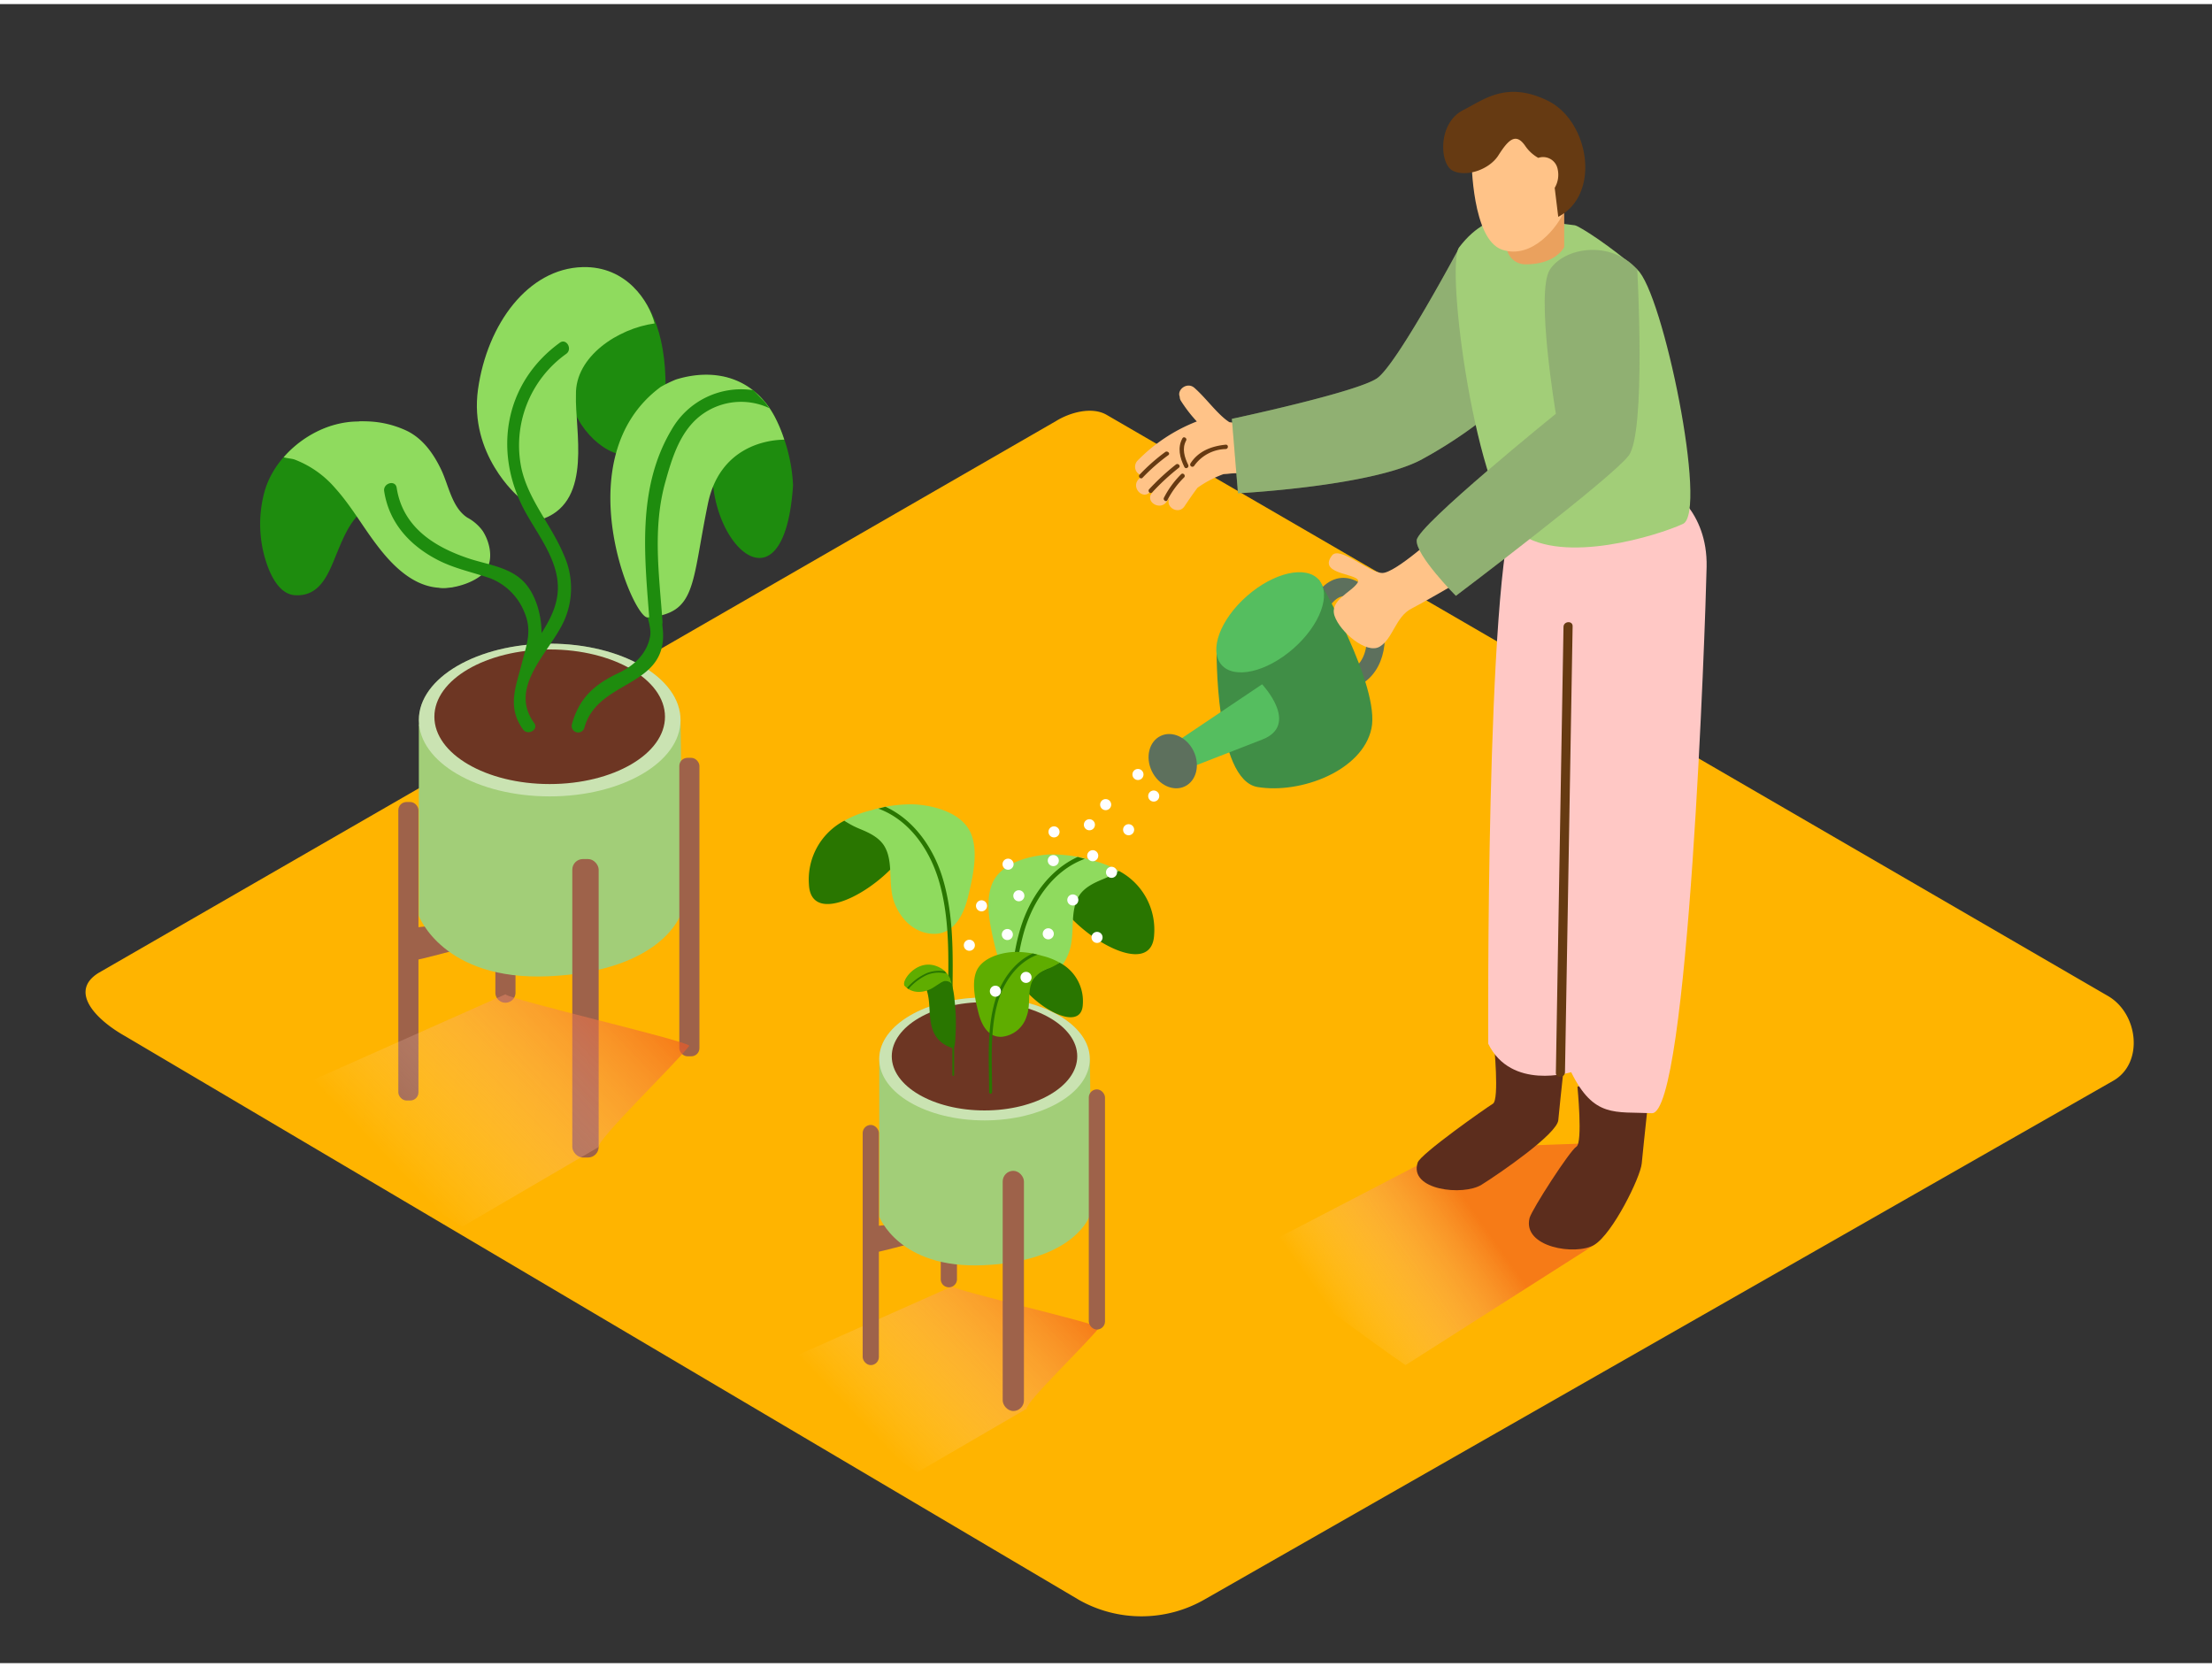 <svg xmlns="http://www.w3.org/2000/svg" xmlns:xlink="http://www.w3.org/1999/xlink" viewBox="0 0 400 300" width="406" height="306" class="illustration"><rect x="0" y="0" width="400" height="300" fill="#333333" stroke="none"/><defs><linearGradient id="linear-gradient" x1="155.45" y1="256.18" x2="186.44" y2="226.6" gradientUnits="userSpaceOnUse"><stop offset="0" stop-color="#fff" stop-opacity="0"></stop><stop offset="1" stop-color="#f15a24"></stop></linearGradient><linearGradient id="linear-gradient-2" x1="240.81" y1="236.61" x2="266.55" y2="218.39" xlink:href="#linear-gradient"></linearGradient><linearGradient id="linear-gradient-3" x1="70.49" y1="209.44" x2="109.25" y2="172.45" xlink:href="#linear-gradient"></linearGradient></defs><title>PP</title><g style="isolation: isolate;"><g id="Layer_2" data-name="Layer 2"><path d="M195.17,288.6,22.67,186.65c-5.49-3.08-10.2-8.15-4.85-11.46L190.94,75.41c2.6-1.61,6.54-2.66,9.18-1.13L381.2,179.37c5.49,3.19,6.48,12.1,1,15.29L217.91,288.44A22.94,22.94,0,0,1,195.17,288.6Z" fill="#ffb400"></path><path d="M198.77,239.32c-.64-.82-25.93-6.64-26.6-7.44l-35.82,15.93,4.57,2.82c4.54,3.22,20.4,11.73,25,14.84L185.65,254C185.42,252.85,196.49,242.27,198.77,239.32Z" opacity="0.63" fill="url(#linear-gradient)" style="mix-blend-mode: multiply;"></path><path d="M294.94,205.73l-32.68,1.17L226,225.75c5.68,4,22.4,16.47,28.17,20.36l34.19-21.77C287.94,222.51,295.15,207.6,294.94,205.73Z" opacity="0.63" fill="url(#linear-gradient-2)" style="mix-blend-mode: multiply;"></path><path d="M202.3,156.73a12,12,0,0,1,6.41,11.49c-.34,8.47-14.29.2-18-6.94s-4.29,3-4.29,3" fill="#297600"></path><path d="M189.75,153.77a25.26,25.26,0,0,1,7.74,1.08,18.79,18.79,0,0,1,4.82,1.88,15.54,15.54,0,0,1-2.79,1.48c-1.75.71-3.58,1.59-4.51,3.23a6.43,6.43,0,0,0-.54,1.27c-.85,2.79-.12,6.16-1.26,9s-3.49,5.27-6.78,5.47c-3.93.24-5.73-3.53-6.51-6.8s-1.84-7.73-.6-11.08C180.77,155.36,186,154,189.75,153.77Z" fill="#8fdb5e"></path><path d="M184.57,167c1.65-5.35,5.15-10.4,10.27-12.76H195l.24.08.93.24c-6,2.21-9.71,8.09-11.24,14.1-2,7.69-1.3,16-1.32,23.86a.41.41,0,0,1-.82,0C182.84,184.12,182.07,175.12,184.57,167Z" fill="#297600"></path><path d="M157.47,225.86c.67.13,12.66-3.2,12.66-3.2v-2.93l-12.66,1.33" fill="#9e624a"></path><path d="M170.12,224.45v6a1.47,1.47,0,1,0,2.93,0v-6.14Z" fill="#9e624a"></path><path d="M159,191.39v27.87s3.52,9.46,18.83,8.79,18.83-7.78,19.25-9,0-28.34,0-28.34" fill="#a2ce78"></path><ellipse cx="178.03" cy="190.75" rx="19.04" ry="11.11" fill="#a2ce78"></ellipse><ellipse cx="178.03" cy="190.75" rx="19.04" ry="11.11" fill="#fff" opacity="0.43"></ellipse><ellipse cx="178.03" cy="190.27" rx="16.77" ry="9.79" fill="#6d3623"></ellipse><rect x="181.32" y="210.98" width="3.84" height="43.43" rx="1.92" ry="1.92" fill="#9e624a"></rect><rect x="196.89" y="196.25" width="2.93" height="43.43" rx="1.47" ry="1.47" fill="#9e624a"></rect><rect x="156" y="202.68" width="2.93" height="43.43" rx="1.47" ry="1.47" fill="#9e624a"></rect><path d="M152.69,147.66a12,12,0,0,0-6.41,11.49c.34,8.47,14.29.2,18-6.94s4.29,3,4.29,3" fill="#297600"></path><path d="M165.25,144.71a25.26,25.26,0,0,0-7.74,1.08,18.79,18.79,0,0,0-4.82,1.88,15.54,15.54,0,0,0,2.79,1.48c1.75.71,3.58,1.59,4.51,3.23a6.43,6.43,0,0,1,.54,1.27c.85,2.79.12,6.16,1.26,9s3.49,5.27,6.78,5.47c3.93.24,5.73-3.53,6.51-6.8s1.84-7.73.6-11.08C174.23,146.3,169,144.89,165.25,144.71Z" fill="#8fdb5e"></path><path d="M170.42,157.92c-1.65-5.35-5.15-10.4-10.27-12.76H160l-.24.08-.93.24c6,2.21,9.71,8.09,11.24,14.1,2,7.69,1.3,16,1.32,23.86a.41.41,0,0,0,.82,0C172.15,175.06,172.93,166.05,170.42,157.92Z" fill="#297600"></path><path d="M191.61,173.33a7.85,7.85,0,0,1,4.2,7.53c-.22,5.55-9.36.13-11.79-4.55s-2.81,2-2.81,2" fill="#297600"></path><path d="M183.39,171.4a16.54,16.54,0,0,1,5.07.7,12.3,12.3,0,0,1,3.15,1.23,10.18,10.18,0,0,1-1.83,1,5.55,5.55,0,0,0-3,2.12,4.21,4.21,0,0,0-.35.83c-.56,1.82-.08,4-.82,5.87a5.24,5.24,0,0,1-4.44,3.59c-2.57.16-3.75-2.32-4.27-4.46s-1.21-5.06-.39-7.26C177.51,172.44,181,171.51,183.39,171.4Z" fill="#5fad00"></path><path d="M180,180.05c1.08-3.5,3.37-6.81,6.72-8.36h.13l.16.05.61.16c-3.9,1.45-6.36,5.3-7.36,9.23-1.28,5-.85,10.48-.86,15.63a.27.27,0,0,1-.54,0C178.87,191.27,178.36,185.38,180,180.05Z" fill="#297600"></path><path d="M167.9,178.15c1.09-.45,2.6-1.93,3.92-1.89a15.45,15.45,0,0,1,.8,3.92,35.6,35.6,0,0,1,.15,6.55q0,.73-.12,1.45a1.16,1.16,0,0,1-.11.41q0,2.53,0,5.06a.16.16,0,0,1-.32,0q0-2.43,0-4.87a7.17,7.17,0,0,1-1.48-.68,5,5,0,0,1-2.08-2.62c-.83-2.32-.31-4.92-1.1-7.22Z" fill="#297600"></path><path d="M170.14,174.34a4.05,4.05,0,0,1,1.48,1.51,2.53,2.53,0,0,1,.23.45l0,.1h0a6.76,6.76,0,0,1,.25.8,1,1,0,0,0-.55-.43,1.37,1.37,0,0,0-.86-.08,3.61,3.61,0,0,0-.79.42c-.37.22-.72.47-1.09.7-1.71,1.09-4,1.2-5.32-.39,0-.06,0-.13,0-.19C163.29,176.15,166.35,172.14,170.14,174.34Z" fill="#5fad00"></path><path d="M164.29,178.1l-.21-.14a.15.15,0,0,1,0-.12,10.05,10.05,0,0,1,3.56-2.63,6.1,6.1,0,0,1,3.18-.31c.11.13.22.27.32.42a5.53,5.53,0,0,0-3.66.3,10.23,10.23,0,0,0-3.18,2.45Z" fill="#297600"></path><path d="M249.74,109.95c-1.69-5.25-7.24-8.88-11.37-3.65-1.28,1.62,1,3.93,2.29,2.29,3.47-4.39,6.29,1.79,6.51,5,.18,2.6-.45,5.9-3.21,6.92-1.94.72-1.1,3.86.86,3.13C250.3,121.58,251.36,115,249.74,109.95Z" fill="#5d705d"></path><path d="M238.48,104.1S249.63,123.37,248,131s-12.79,11.86-20.58,10.58S220,116.4,220,116.4" fill="#408e46"></path><path d="M260.39,95.5s-8,7.37-10.41,7.37-7.76-5-9.13-3.14c-2.79,3.68,5.77,3.14,4.65,4.9s-5.13,3.14-4.17,6,5.77,7,8.17,5.56,2.88-5.45,5.77-6.89,22.6-13,22.6-13" fill="#ffc388"></path><path d="M208.28,88.44a34.85,34.85,0,0,1,3.78-4.22,31.17,31.17,0,0,0-4.09,4c-1.33,1.48-3.44-.79-2.11-2.26l.67-.72a1.61,1.61,0,0,1-.84-2.67,30.36,30.36,0,0,1,10.73-7.1,25.79,25.79,0,0,1-2.87-3.72,1.37,1.37,0,0,1-.22-.76c-.54-1.27,1.36-2.74,2.66-1.59,1.89,1.67,3.37,3.73,5.24,5.38a9.75,9.75,0,0,0,1.08.82c2.73.35,5.45.74,8.17,1.18,1.92.31,1.12,3.14-.73,3a1.83,1.83,0,0,1-.22,1.05l.37.09a1.38,1.38,0,0,1,1,1l.31,0c2,.2,1.92,3.3-.07,3.1l-.7-.08a1.24,1.24,0,0,1-1.73.74,14.59,14.59,0,0,0-6.74-.73l-.73.05a19.61,19.61,0,0,0-4.7,2.47c-.82,1.09-1.59,2.22-2.35,3.35-1.07,1.6-3.54.14-2.71-1.46-.18.22-.37.44-.54.67C209.73,91.64,207.08,90,208.28,88.44Z" fill="#ffc388"></path><path d="M206.08,85.09A34.26,34.26,0,0,1,210.71,81c.41-.3,1,.28.54.58a34.26,34.26,0,0,0-4.64,4.07C206.27,86,205.73,85.46,206.08,85.09Z" fill="#663a12"></path><path d="M207.81,87.72a42.44,42.44,0,0,1,4.83-4.46c.4-.31.94.26.54.58a42.44,42.44,0,0,0-4.83,4.46C208,88.67,207.47,88.09,207.81,87.72Z" fill="#663a12"></path><path d="M215.27,83.07c1.43-2.25,3.84-3.15,6.4-3.4.51,0,.48.74,0,.79a7.2,7.2,0,0,0-5.7,3A.4.4,0,0,1,215.27,83.07Z" fill="#663a12"></path><path d="M214.17,83.71c-.81-1.65-1.29-3.49-.35-5.19.24-.45.92,0,.67.41-.79,1.44-.3,3,.38,4.41C215.09,83.79,214.4,84.17,214.17,83.71Z" fill="#663a12"></path><path d="M210.48,89.26a16.75,16.75,0,0,1,3.1-4.24c.36-.36.9.22.54.58a16.06,16.06,0,0,0-3,4.07C210.93,90.13,210.25,89.71,210.48,89.26Z" fill="#663a12"></path><path d="M263.91,44s-11.26,21.1-14.86,23.64S222.76,75,222.76,75l1.11,13.46s23.83-1.23,33-6a81.19,81.19,0,0,0,16.9-12.14" fill="#a2ce78"></path><path d="M263.91,44s-11.26,21.1-14.86,23.64S222.76,75,222.76,75l1.11,13.46s23.83-1.23,33-6a81.19,81.19,0,0,0,16.9-12.14" fill="#606060" opacity="0.27"></path><path d="M285.25,195.77s1,10.12-.19,10.84-8,11.27-8.46,12.88c-1.37,5.33,8.41,6.88,11.72,4.86s8.34-12.22,8.56-14.72,1.89-17.87,1.89-17.87" fill="#5c2d1d"></path><path d="M270.16,188s1,10.12-.19,10.84-13.1,9.08-13.61,10.65c-1.63,5,8.25,6.07,11.56,4s13.66-9.19,13.87-11.68S283.68,184,283.68,184" fill="#5c2d1d"></path><path d="M301.61,87.45s7.22,4.05,7,14.34-3.28,99.09-9.91,98.77-10.48.91-14.58-7.42c0,0-10.84,3.35-15-5.14,0,0-.48-84.69,4.87-97.12S301.61,87.45,301.61,87.45Z" fill="#ffc8c5"></path><path d="M284.78,40c.84.14,6.62,3.88,11.28,8s12.84,43.9,8.27,46-21.55,7.39-29.46,1.73-13.59-48.32-11-51.76c6-7.89,12.83-5,12.83-5" fill="#a2ce78"></path><path d="M282.73,112.63c0-1.06,1.67-1.19,1.65-.13L283,193.13c0,1.06-1.67,1.19-1.65.13Z" fill="#663a12"></path><path d="M282.86,35.48v8.44s-1.42,3.14-7,3.14a3.44,3.44,0,0,1-3.41-2.95l-1-7.07" fill="#eaa15e"></path><path d="M266.11,28.34s.09,14.2,5.49,16.06,10.2-4.08,11.44-7.34,1-18.86-8.38-16.59S266.11,28.34,266.11,28.34Z" fill="#ffc388"></path><path d="M264.63,19.15c3.69-1.85,7.79-5.33,15.25-1.68s9.73,16.9,1.9,21l-.64-5.24a4.63,4.63,0,0,0,.54-3.35,2.68,2.68,0,0,0-3.51-2.07,7,7,0,0,1-2.35-2.15c-1.75-2.57-3.14-1-4.86,1.69s-6,4-8.32,2.74S259.95,21.5,264.63,19.15Z" fill="#663a12"></path><path d="M296.07,48s1.63,29.48-1.56,33.66S263.27,107,263.27,107s-7.32-7.37-7.08-10.07,25.16-22.85,25.16-22.85-3.7-22-1.09-26.05S291.24,42.59,296.07,48Z" fill="#a2ce78"></path><path d="M296.07,48s1.63,29.48-1.56,33.66S263.27,107,263.27,107s-7.32-7.37-7.08-10.07,25.16-22.85,25.16-22.85-3.7-22-1.09-26.05S291.24,42.59,296.07,48Z" fill="#606060" opacity="0.27"></path><ellipse cx="229.69" cy="111.8" rx="11.69" ry="6.34" transform="translate(-16.79 178.92) rotate(-41.19)" fill="#55be5f"></ellipse><path d="M228.23,133l-13.49,5.25-1.4-5.25,14.89-10S235.15,130.33,228.23,133Z" fill="#55be5f"></path><ellipse cx="212.07" cy="136.88" rx="4.19" ry="5.06" transform="translate(-38.46 106.14) rotate(-25.84)" fill="#5d705d"></ellipse><path d="M73.85,173.09c.83.17,15.73-4,15.73-4v-3.64l-15.73,1.66" fill="#9e624a"></path><path d="M89.58,171.34v7.42a1.82,1.82,0,1,0,3.64,0v-7.63C92,171.18,90.79,171.25,89.58,171.34Z" fill="#9e624a"></path><path d="M75.74,130.25v34.63s4.37,11.75,23.4,10.92,23.4-9.67,23.92-11.13,0-35.22,0-35.22" fill="#a2ce78"></path><ellipse cx="99.4" cy="129.46" rx="23.66" ry="13.81" fill="#a2ce78"></ellipse><ellipse cx="99.4" cy="129.46" rx="23.66" ry="13.81" fill="#fff" opacity="0.43"></ellipse><ellipse cx="99.4" cy="128.87" rx="20.85" ry="12.17" fill="#6d3623"></ellipse><rect x="103.49" y="154.6" width="4.77" height="53.97" rx="1.92" ry="1.92" fill="#9e624a"></rect><rect x="122.84" y="136.3" width="3.64" height="53.97" rx="1.47" ry="1.47" fill="#9e624a"></rect><rect x="72.03" y="144.29" width="3.64" height="53.97" rx="1.47" ry="1.47" fill="#9e624a"></rect><path d="M64.89,75.48a17.94,17.94,0,0,1,8.73,1.71c2.91,1.44,4.8,4.16,6.16,7s1.94,6.85,4.73,8.67a8.21,8.21,0,0,1,2.77,2.4c1.2,1.84,1.89,4.64.86,6.7-1.24,2.48-6.41,4-8.77,3.55" fill="#8fdb5e"></path><path d="M62.61,75.79a18.48,18.48,0,0,0-2.62.44C54.27,78,49.17,82.79,47.73,88.55a22.26,22.26,0,0,0-.11,10.51c.67,2.79,2.32,7.62,5.73,7.83,4.6.28,6.09-4,7.55-7.56,1.39-3.36,3-7.43,6.66-8.82a9.91,9.91,0,0,1,10.62,2.4Z" fill="#1e8c0e"></path><path d="M83.65,94.48c-2.78-3.6-5.09-7.52-7.77-11.19-1.55-2.12-3.21-4.78-5.4-6.53-6.4-3.1-14.45-.26-19.18,5.19.65.2,1.55.24,2,.42a18.22,18.22,0,0,1,7.33,5.18c2.83,3.13,5,7,7.54,10.3,4.07,5.4,9.46,9.85,16.43,6.62C89.1,102.4,85.61,97,83.65,94.48Z" fill="#8fdb5e"></path><path d="M106.22,48.2s14.41-1.13,14.14,21.67-21.81,7.8-17.08-5.94" fill="#1e8c0e"></path><path d="M104.15,70.64c-.16-6.93,7.64-12,14.22-12.89-1-4-5.09-10.39-13-10.19-9.87.25-17.27,10.29-18.93,22.1S93.66,89,93.66,89L98.42,93C107.19,89.59,103.93,77,104.15,70.64Z" fill="#8fdb5e"></path><path d="M143.41,87a30.11,30.11,0,0,0-3.34-12.39,13.64,13.64,0,0,0-9.38-7.26l-8.12,15.63s12.09-21.15,7.16-4.86,11.35,34.55,13.57,10.26C143.35,87.86,143.38,87.41,143.41,87Z" fill="#1e8c0e"></path><path d="M101.94,99.57C99.73,94.23,95.6,89.76,94.3,84a20.33,20.33,0,0,1,8.09-20.75c1.21-.88,0-2.91-1.18-2C91.1,68.61,89.14,81.16,95,91.84c1.83,3.31,4.22,6.49,5.33,10.14,1.45,4.77-.17,8.2-2.4,11.77,0-3.62-1.24-7.47-3.52-9.59-2.63-2.44-6.51-2.85-9.76-3.95-6.3-2.13-11.84-5.73-12.92-12.75-.23-1.48-2.48-.85-2.26.62.88,5.74,4.65,9.85,9.73,12.46,3,1.54,6.23,2.19,9.39,3.27a10.93,10.93,0,0,1,6.19,6.05c1.49,3.44.48,5.8-.36,9.14-1.09,4.33-2.82,8.06.16,12.16.88,1.21,2.91,0,2-1.18-4.74-6.54,2.83-12.76,5.39-18.38A14.46,14.46,0,0,0,101.94,99.57Z" fill="#1e8c0e"></path><path d="M131.13,85.23c-10-1.76-16.81,6-16.22,15.66a36.71,36.71,0,0,0,1.34,7.17c.45,1.7,1.61,4.55,1.32,6.22-.57,3.24-3,5.4-5.72,6.68-4.34,2.05-7.13,4.51-8.43,9.27a1.17,1.17,0,0,0,2.26.62c2.31-8.47,14.15-7.25,14.23-16.57,0-4.55-2.38-8.83-2.66-13.39-.49-8,4.71-14.91,13.26-13.41C132,87.74,132.61,85.49,131.13,85.23Z" fill="#1e8c0e"></path><path d="M140.07,74.57c-3.87-7.15-10.91-8.82-17.82-6.69a22.73,22.73,0,0,0-2.78,1.35c-17.37,12.86-5,41.91-2.36,41.68C126,110.18,125,105,128,90.41c2.1-10.31,10.63-11.63,13.82-11.64A25.73,25.73,0,0,0,140.07,74.57Z" fill="#8fdb5e"></path><path d="M136.26,69.83a14.48,14.48,0,0,0-14.8,7.1c-6.35,10.62-4.89,23-4,34.7.11,1.49,2.45,1.5,2.34,0-.61-8.47-1.81-16.85.5-25.16,1.13-4.08,2.48-8.61,5.75-11.53a12,12,0,0,1,13.07-1.87c-.3-.4-.59-.8-.89-1.2C137.53,71.19,136.89,70.51,136.26,69.83Z" fill="#1e8c0e"></path><path d="M208.63,142.21a1,1,0,0,0,0,2A1,1,0,0,0,208.63,142.21Z" fill="#fff"></path><path d="M204.09,148.3a1,1,0,0,0,0,2A1,1,0,0,0,204.09,148.3Z" fill="#fff"></path><path d="M201,156a1,1,0,0,0,0,2A1,1,0,0,0,201,156Z" fill="#fff"></path><path d="M190.47,153.88a1,1,0,0,0,0,2A1,1,0,0,0,190.47,153.88Z" fill="#fff"></path><path d="M197.6,153a1,1,0,0,0,0,2A1,1,0,0,0,197.6,153Z" fill="#fff"></path><path d="M197,147.4a1,1,0,0,0,0,2A1,1,0,0,0,197,147.4Z" fill="#fff"></path><path d="M199.94,143.76a1,1,0,0,0,0,2A1,1,0,0,0,199.94,143.76Z" fill="#fff"></path><path d="M205.78,138.31a1,1,0,0,0,0,2A1,1,0,0,0,205.78,138.31Z" fill="#fff"></path><path d="M190.6,148.69a1,1,0,0,0,0,2A1,1,0,0,0,190.6,148.69Z" fill="#fff"></path><path d="M184.24,160.24a1,1,0,0,0,0,2A1,1,0,0,0,184.24,160.24Z" fill="#fff"></path><path d="M189.56,167.12a1,1,0,0,0,0,2A1,1,0,0,0,189.56,167.12Z" fill="#fff"></path><path d="M194,161a1,1,0,0,0,0,2A1,1,0,0,0,194,161Z" fill="#fff"></path><path d="M198.38,167.77a1,1,0,0,0,0,2A1,1,0,0,0,198.38,167.77Z" fill="#fff"></path><path d="M185.54,175a1,1,0,0,0,0,2A1,1,0,0,0,185.54,175Z" fill="#fff"></path><path d="M180,177.5a1,1,0,0,0,0,2A1,1,0,0,0,180,177.5Z" fill="#fff"></path><path d="M182.16,167.25a1,1,0,0,0,0,2A1,1,0,0,0,182.16,167.25Z" fill="#fff"></path><path d="M175.29,169.19a1,1,0,0,0,0,2A1,1,0,0,0,175.29,169.19Z" fill="#fff"></path><path d="M182.29,154.53a1,1,0,0,0,0,2A1,1,0,0,0,182.29,154.53Z" fill="#fff"></path><path d="M177.49,162.06a1,1,0,0,0,0,2A1,1,0,0,0,177.49,162.06Z" fill="#fff"></path><path d="M124.66,188.36c-.8-1-32.43-8.31-33.26-9.3L46.6,199l5.72,3.53c5.68,4,25.5,14.66,31.27,18.55l24.66-14.4C108,205.27,121.8,192,124.66,188.36Z" opacity="0.63" fill="url(#linear-gradient-3)" style="mix-blend-mode: multiply;"></path></g></g></svg>